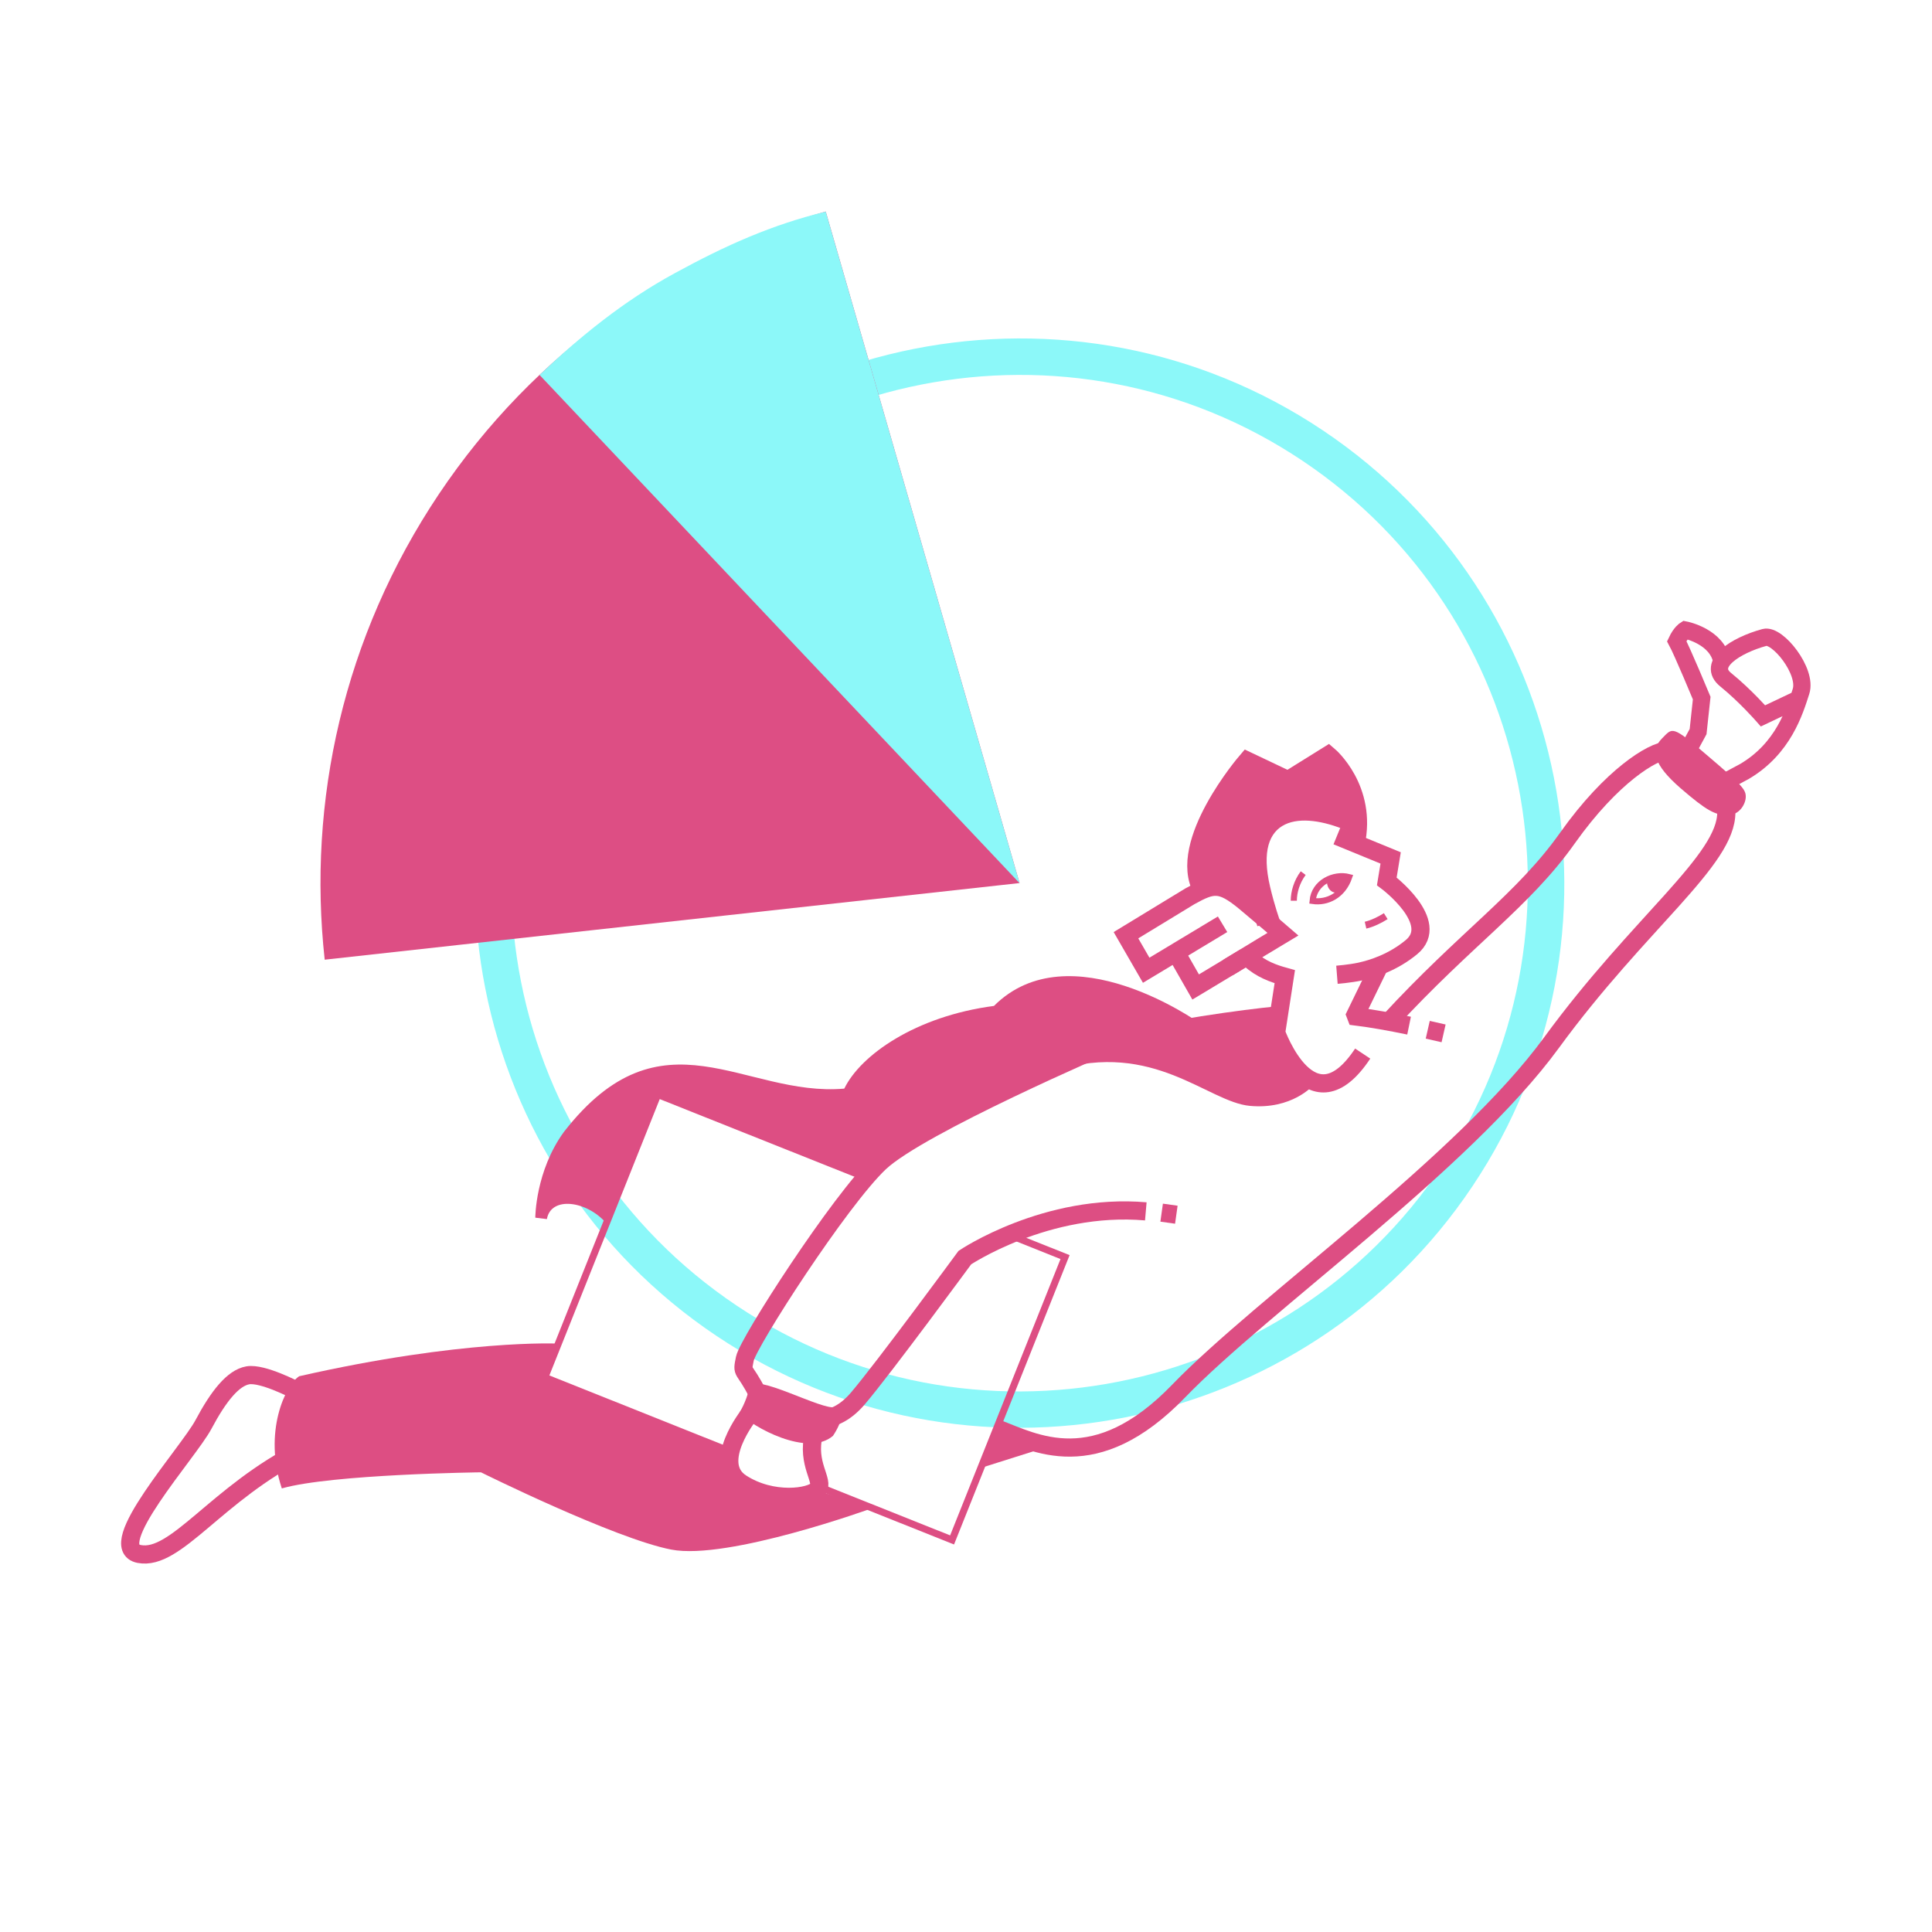 <?xml version="1.0" encoding="utf-8"?>
<!-- Generator: Adobe Illustrator 23.1.1, SVG Export Plug-In . SVG Version: 6.00 Build 0)  -->
<svg version="1.1" id="Слой_1" xmlns="http://www.w3.org/2000/svg" xmlns:xlink="http://www.w3.org/1999/xlink" x="0px" y="0px"
	 width="150px" height="150px" viewBox="0 0 150 150" style="enable-background:new 0 0 150 150;" xml:space="preserve">
<style type="text/css">
	.st0{fill:#8CF8F9;}
	.st1{fill:#DD4E84;}
	.st2{fill:none;stroke:#DD4E83;stroke-width:1.411;stroke-miterlimit:10;}
	.st3{fill:none;stroke:#DD4E83;stroke-width:1.588;stroke-miterlimit:10;}
	.st4{fill:#DD4E83;}
	.st5{fill:none;stroke:#DD4E83;stroke-width:0.476;stroke-miterlimit:10;}
	.st6{fill:none;stroke:#DD4E83;stroke-width:0.544;stroke-miterlimit:10;}
	.st7{fill:none;}
	.st8{fill:none;stroke:#DD4E83;stroke-width:1.342;stroke-miterlimit:10;}
</style>
<g>
	<path class="st0" d="M102.7,33.41c19.38,12.98,24.59,39.31,11.62,58.69s-39.31,24.59-58.69,11.62S31.03,64.41,44.01,45.03
		S83.32,20.44,102.7,33.41z M57.2,101.37c18.09,12.11,42.65,7.25,54.76-10.84s7.25-42.65-10.84-54.76s-42.65-7.25-54.76,10.84
		S39.11,89.26,57.2,101.37z"/>
</g>
<g>
	<path class="st1" d="M34.07,38.37c7.41-11.06,18.18-18.53,30.04-21.95l15.05,52.14l-53.95,5.95
		C23.86,62.24,26.66,49.44,34.07,38.37z"/>
</g>
<g>
	<path class="st2" d="M103.8,64.9l4.17,1.71l-0.3,1.82c0,0,4.26,3.18,1.91,5.11c-1.43,1.18-2.98,1.67-3.97,1.89
		c-0.79,0.17-1.81,0.25-1.81,0.25"/>
	<path class="st2" d="M91.26,73.88l1.57,2.75l2.36-1.42l1.41-0.85c0.12-0.07,0.27-0.05,0.37,0.04l0.06,0.05
		c0.87,0.8,1.85,1.14,2.72,1.38l-0.67,4.34c0,0,2.72,7.66,6.72,1.63"/>
	<path class="st3" d="M93.42,69.06c-2.02-3.55,3.43-9.89,3.43-9.89l3.16,1.5l3.1-1.93c0,0,2.98,2.53,2.06,6.75"/>
	<path class="st4" d="M97.62,71.91l1.74-0.47c0,0-0.4-1.1-0.75-2.59c-1.31-5.58,2.42-5.86,5.94-4.37c1.49,0.77,0.96-2.02,0.96-2.02
		l-3.02-3.33l-3.34,1.59l-2.67-1.09l-3.92,8.17l4.66,2.79L97.62,71.91z"/>
	<path class="st5" d="M101.91,69.95c0.12-1.44,1.65-2.16,2.84-1.85C104.26,69.52,103.05,70.12,101.91,69.95z"/>
	<path class="st4" d="M103.03,68.3c-0.07,0.44,0.2,1.08,0.82,1c0.54-0.32,0.74-1.11,0.74-1.11S103.58,67.9,103.03,68.3z"/>
	<path class="st2" d="M95.32,75.13l2.66-1.62l1.63-0.98c-0.52-0.45-2.31-1.98-2.98-2.53c-1.86-1.53-2.47-1.4-4.25-0.41l-4.96,3.02
		l1.57,2.72l5.93-3.57"/>
	<path class="st5" d="M100.45,69.93c0-0.67,0.23-1.47,0.73-2.14"/>
	<path class="st6" d="M107.59,71.13c-0.43,0.27-1.01,0.57-1.57,0.7"/>
	<path class="st2" d="M109.4,79.63c-1.51-0.31-2.84-0.55-4.11-0.71l-0.05-0.13l1.86-3.82"/>
	<line class="st2" x1="110.85" y1="79.95" x2="112.08" y2="80.23"/>
	<path class="st4" d="M57.4,109.69c0.99,1.1,5.32,3.47,7.27,1.79c0.67-0.98,1.18-2.57,0.2-2.24c-0.98,0.33-6.38-2.75-6.67-1.54
		C57.92,108.91,57.4,109.69,57.4,109.69z"/>
	<path class="st2" d="M99.24,78.83c-2.64,0.25-8.65,1.07-13.14,2.19c0,0-14.71,6.32-17.81,9.25s-10.2,13.95-10.46,15.22
		c-0.26,1.27-0.09,0.55,1.03,2.78l3.87,1.73c0,0,1.88,0.92,3.88-1.43c2-2.35,8.3-10.93,8.3-10.93s6.33-4.26,14.05-3.59"/>
	<line class="st2" x1="90.19" y1="94.15" x2="91.33" y2="94.31"/>
	<path class="st2" d="M63.19,111.33c-0.61,2.32,0.84,3.66,0.3,4.3c-0.54,0.64-3.53,1.08-5.94-0.48s0.63-5.34,0.63-5.34"/>
	<path class="st7" d="M56.53,113.61"/>
	<polyline class="st6" points="67.32,91.46 51.07,84.98 42.3,106.94 56.42,112.58 	"/>
	<polyline class="st6" points="63.65,115.46 73.92,119.56 82.69,97.6 78.13,95.78 	"/>
	<path class="st2" d="M77.38,110.9c2.95,1.11,7.63,3.83,14.14-2.91c6.51-6.74,22.11-17.68,28.94-27.04
		c6.83-9.35,13.62-14.18,13.57-17.9"/>
	<path class="st2" d="M107.84,79.33c5.99-6.51,10.42-9.41,13.86-14.27c3.44-4.85,6.65-6.74,7.69-6.77"/>
	<path class="st4" d="M129.04,57.33c-0.91,0.91-0.66,2.04,1.42,3.85c2.08,1.8,2.7,2.09,3.64,2.11c0.94,0.02,1.43-0.86,1.44-1.41
		c0.01-0.56-0.21-0.87-3-3.24C129.76,56.25,129.86,56.51,129.04,57.33z"/>
	<path class="st2" d="M22.97,107.94c0,0-2.59-1.36-3.73-1.16c-1.14,0.2-2.27,1.61-3.44,3.81c-1.17,2.2-7.84,9.51-4.99,10.06
		c2.85,0.55,5.98-4.7,12.67-8.05"/>
	<path class="st4" d="M23.23,106.85c-1.08,0.69-2.8,4.34-1.35,8.71c3.89-1.11,15.46-1.25,15.46-1.25s10.38,5.15,14.78,6
		s15.61-3.22,15.61-3.22l-3.93-1.26c0,0-2.08,1.1-3.56,0.9c-1.48-0.2-3.27-2.13-3.44-2.89c-0.16-0.76-0.64-1.37-1.27-1.62
		c-0.63-0.25-12.88-5.14-12.88-5.14l-0.16-0.59l0.87-2.17C43.35,104.31,35.9,103.97,23.23,106.85z"/>
	<path class="st4" d="M76.15,113.97l4.62-1.46c0,0-2.94-1.26-3.25-1.22C77.2,111.33,76.15,113.97,76.15,113.97z"/>
	<path class="st4" d="M50.84,85.57l0.52-0.48l15.39,6.14l8.95-5.39c0,0-1.37-0.41,6.25-2.74c7.62-2.34,11.82,2.46,15.09,2.76
		c3.27,0.3,4.9-1.58,4.9-1.58l-3.09-3.97l0.27-1.83l-6.05,0.91c0,0-10.03-7.16-15.9-1.29c-6.1,0.8-10.37,3.83-11.62,6.42
		c-7.79,0.68-14.14-6.44-21.76,3.35c-2.23,3.06-2.23,6.67-2.23,6.67l0.9,0.11c0.32-1.81,3.12-1.42,4.61,0.32"/>
	<g>
		<path class="st8" d="M133.69,51.4c-0.33-2-2.86-2.49-2.86-2.49s-0.34,0.21-0.65,0.87c0.44,0.81,1.94,4.42,1.94,4.42l-0.28,2.6
			l-0.98,1.81"/>
		<path class="st8" d="M139.64,54.27l-2.76,1.31c0,0-1.37-1.57-2.89-2.8c-1.52-1.22,0.76-2.68,3.01-3.29c1-0.27,3.33,2.63,2.83,4.19
			c-0.5,1.56-1.37,4.43-4.38,6.21l-2.46,1.32"/>
	</g>
</g>
<g>
	<path class="st0" d="M64.11,16.43l15.05,52.14L41.89,29.11c3.13-2.97,6.54-5.75,10.5-7.9C56.34,19.05,59.92,17.45,64.11,16.43z"/>
</g>
</svg>
